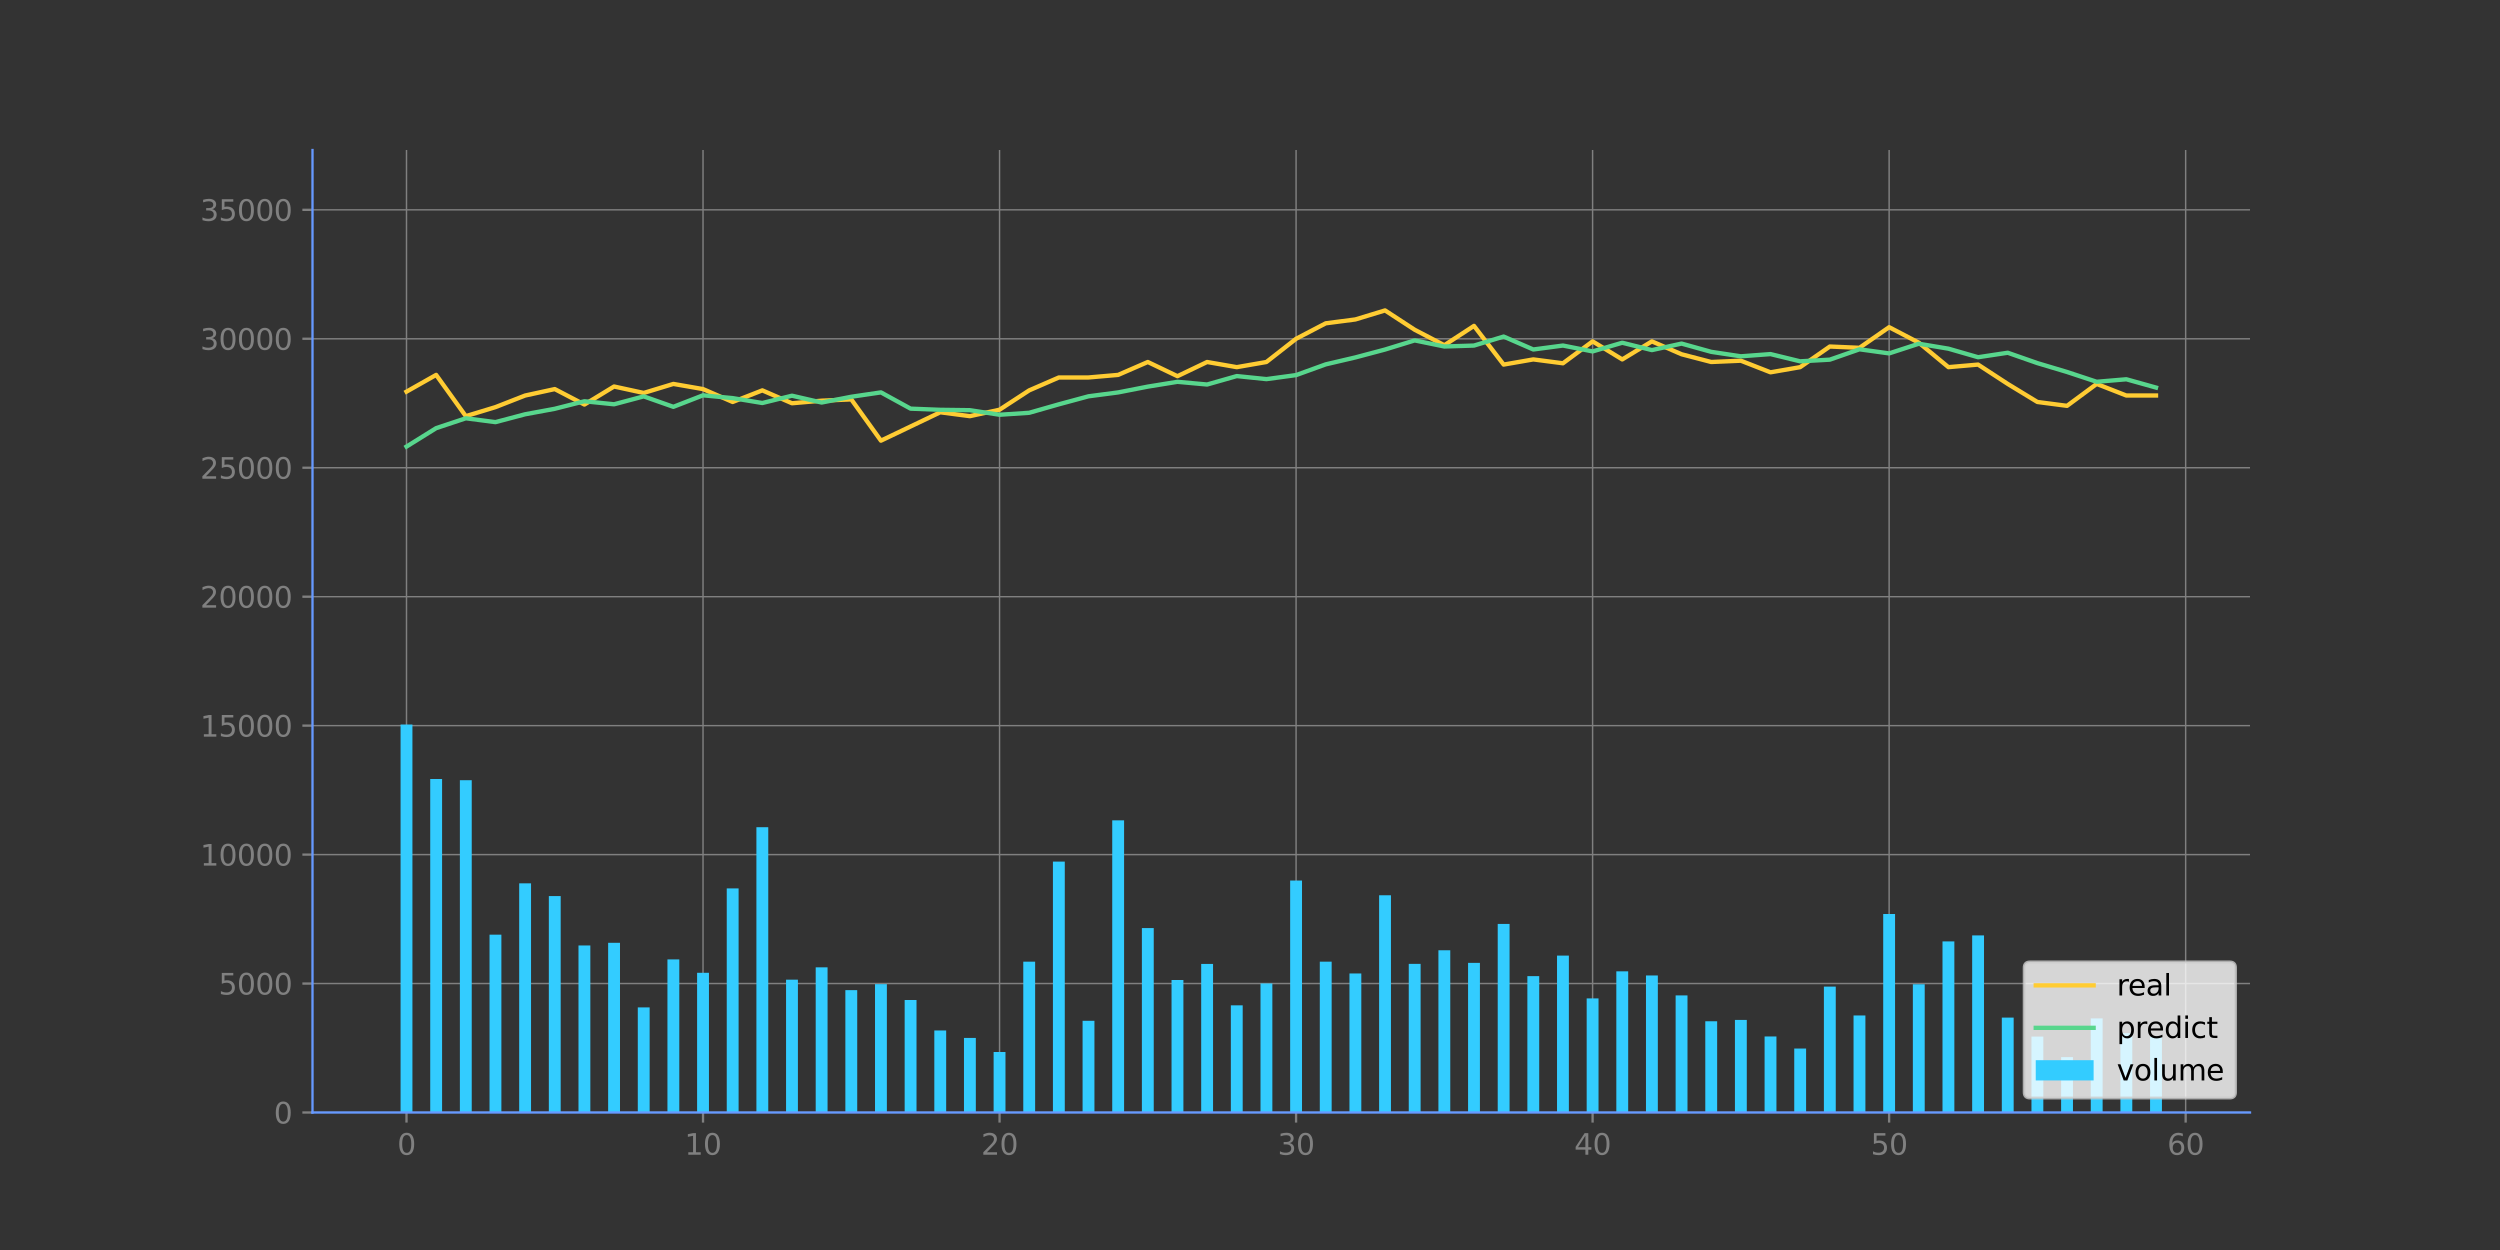 <?xml version="1.0" encoding="utf-8" standalone="no"?>
<!DOCTYPE svg PUBLIC "-//W3C//DTD SVG 1.1//EN"
  "http://www.w3.org/Graphics/SVG/1.1/DTD/svg11.dtd">
<svg xmlns:xlink="http://www.w3.org/1999/xlink" width="864pt" height="432pt" viewBox="0 0 864 432" xmlns="http://www.w3.org/2000/svg" version="1.1">
 <rect x="0" y="0" width="864" height="432" fill="#333333" stroke="none"/>
 <defs>
  <style type="text/css">*{stroke-linejoin: round; stroke-linecap: butt}</style>
 </defs>
 <g id="figure_1">
  <g id="patch_1">
   <path d="M 0 432 
L 864 432 
L 864 0 
L 0 0 
L 0 432 
z
" style="fill: none"/>
  </g>
  <g id="axes_1">
   <g id="patch_2">
    <path d="M 108 384.48 
L 777.6 384.48 
L 777.6 51.84 
L 108 51.84 
L 108 384.48 
z
" style="fill: none"/>
   </g>
   <g id="matplotlib.axis_1">
    <g id="xtick_1">
     <g id="line2d_1">
      <path d="M 140.486 384.48 
L 140.486 51.84 
" clip-path="url(#p9040517a0e)" style="fill: none; stroke: #808080; stroke-width: 0.5; stroke-linecap: square"/>
     </g>
     <g id="line2d_2">
      <defs>
       <path id="m02e24718e6" d="M 0 0 
L 0 3.5 
" style="stroke: #808080; stroke-width: 0.8"/>
      </defs>
      <g>
       <use xlink:href="#m02e24718e6" x="140.486" y="384.48" style="fill: #808080; stroke: #808080; stroke-width: 0.8"/>
      </g>
     </g>
     <g id="text_1">
      <!-- 0 -->
      <g style="fill: #808080" transform="translate(137.305 399.078) scale(0.1 -0.1)">
       <defs>
        <path id="DejaVuSans-30" d="M 2034 4250 
Q 1547 4250 1301 3770 
Q 1056 3291 1056 2328 
Q 1056 1369 1301 889 
Q 1547 409 2034 409 
Q 2525 409 2770 889 
Q 3016 1369 3016 2328 
Q 3016 3291 2770 3770 
Q 2525 4250 2034 4250 
z
M 2034 4750 
Q 2819 4750 3233 4129 
Q 3647 3509 3647 2328 
Q 3647 1150 3233 529 
Q 2819 -91 2034 -91 
Q 1250 -91 836 529 
Q 422 1150 422 2328 
Q 422 3509 836 4129 
Q 1250 4750 2034 4750 
z
" transform="scale(0.016)"/>
       </defs>
       <use xlink:href="#DejaVuSans-30"/>
      </g>
     </g>
    </g>
    <g id="xtick_2">
     <g id="line2d_3">
      <path d="M 242.965 384.48 
L 242.965 51.84 
" clip-path="url(#p9040517a0e)" style="fill: none; stroke: #808080; stroke-width: 0.5; stroke-linecap: square"/>
     </g>
     <g id="line2d_4">
      <g>
       <use xlink:href="#m02e24718e6" x="242.965" y="384.48" style="fill: #808080; stroke: #808080; stroke-width: 0.8"/>
      </g>
     </g>
     <g id="text_2">
      <!-- 10 -->
      <g style="fill: #808080" transform="translate(236.603 399.078) scale(0.1 -0.1)">
       <defs>
        <path id="DejaVuSans-31" d="M 794 531 
L 1825 531 
L 1825 4091 
L 703 3866 
L 703 4441 
L 1819 4666 
L 2450 4666 
L 2450 531 
L 3481 531 
L 3481 0 
L 794 0 
L 794 531 
z
" transform="scale(0.016)"/>
       </defs>
       <use xlink:href="#DejaVuSans-31"/>
       <use xlink:href="#DejaVuSans-30" x="63.623"/>
      </g>
     </g>
    </g>
    <g id="xtick_3">
     <g id="line2d_5">
      <path d="M 345.445 384.48 
L 345.445 51.84 
" clip-path="url(#p9040517a0e)" style="fill: none; stroke: #808080; stroke-width: 0.5; stroke-linecap: square"/>
     </g>
     <g id="line2d_6">
      <g>
       <use xlink:href="#m02e24718e6" x="345.445" y="384.48" style="fill: #808080; stroke: #808080; stroke-width: 0.8"/>
      </g>
     </g>
     <g id="text_3">
      <!-- 20 -->
      <g style="fill: #808080" transform="translate(339.082 399.078) scale(0.1 -0.1)">
       <defs>
        <path id="DejaVuSans-32" d="M 1228 531 
L 3431 531 
L 3431 0 
L 469 0 
L 469 531 
Q 828 903 1448 1529 
Q 2069 2156 2228 2338 
Q 2531 2678 2651 2914 
Q 2772 3150 2772 3378 
Q 2772 3750 2511 3984 
Q 2250 4219 1831 4219 
Q 1534 4219 1204 4116 
Q 875 4013 500 3803 
L 500 4441 
Q 881 4594 1212 4672 
Q 1544 4750 1819 4750 
Q 2544 4750 2975 4387 
Q 3406 4025 3406 3419 
Q 3406 3131 3298 2873 
Q 3191 2616 2906 2266 
Q 2828 2175 2409 1742 
Q 1991 1309 1228 531 
z
" transform="scale(0.016)"/>
       </defs>
       <use xlink:href="#DejaVuSans-32"/>
       <use xlink:href="#DejaVuSans-30" x="63.623"/>
      </g>
     </g>
    </g>
    <g id="xtick_4">
     <g id="line2d_7">
      <path d="M 447.924 384.48 
L 447.924 51.84 
" clip-path="url(#p9040517a0e)" style="fill: none; stroke: #808080; stroke-width: 0.5; stroke-linecap: square"/>
     </g>
     <g id="line2d_8">
      <g>
       <use xlink:href="#m02e24718e6" x="447.924" y="384.48" style="fill: #808080; stroke: #808080; stroke-width: 0.8"/>
      </g>
     </g>
     <g id="text_4">
      <!-- 30 -->
      <g style="fill: #808080" transform="translate(441.561 399.078) scale(0.1 -0.1)">
       <defs>
        <path id="DejaVuSans-33" d="M 2597 2516 
Q 3050 2419 3304 2112 
Q 3559 1806 3559 1356 
Q 3559 666 3084 287 
Q 2609 -91 1734 -91 
Q 1441 -91 1130 -33 
Q 819 25 488 141 
L 488 750 
Q 750 597 1062 519 
Q 1375 441 1716 441 
Q 2309 441 2620 675 
Q 2931 909 2931 1356 
Q 2931 1769 2642 2001 
Q 2353 2234 1838 2234 
L 1294 2234 
L 1294 2753 
L 1863 2753 
Q 2328 2753 2575 2939 
Q 2822 3125 2822 3475 
Q 2822 3834 2567 4026 
Q 2313 4219 1838 4219 
Q 1578 4219 1281 4162 
Q 984 4106 628 3988 
L 628 4550 
Q 988 4650 1302 4700 
Q 1616 4750 1894 4750 
Q 2613 4750 3031 4423 
Q 3450 4097 3450 3541 
Q 3450 3153 3228 2886 
Q 3006 2619 2597 2516 
z
" transform="scale(0.016)"/>
       </defs>
       <use xlink:href="#DejaVuSans-33"/>
       <use xlink:href="#DejaVuSans-30" x="63.623"/>
      </g>
     </g>
    </g>
    <g id="xtick_5">
     <g id="line2d_9">
      <path d="M 550.403 384.48 
L 550.403 51.84 
" clip-path="url(#p9040517a0e)" style="fill: none; stroke: #808080; stroke-width: 0.5; stroke-linecap: square"/>
     </g>
     <g id="line2d_10">
      <g>
       <use xlink:href="#m02e24718e6" x="550.403" y="384.48" style="fill: #808080; stroke: #808080; stroke-width: 0.8"/>
      </g>
     </g>
     <g id="text_5">
      <!-- 40 -->
      <g style="fill: #808080" transform="translate(544.041 399.078) scale(0.1 -0.1)">
       <defs>
        <path id="DejaVuSans-34" d="M 2419 4116 
L 825 1625 
L 2419 1625 
L 2419 4116 
z
M 2253 4666 
L 3047 4666 
L 3047 1625 
L 3713 1625 
L 3713 1100 
L 3047 1100 
L 3047 0 
L 2419 0 
L 2419 1100 
L 313 1100 
L 313 1709 
L 2253 4666 
z
" transform="scale(0.016)"/>
       </defs>
       <use xlink:href="#DejaVuSans-34"/>
       <use xlink:href="#DejaVuSans-30" x="63.623"/>
      </g>
     </g>
    </g>
    <g id="xtick_6">
     <g id="line2d_11">
      <path d="M 652.883 384.48 
L 652.883 51.84 
" clip-path="url(#p9040517a0e)" style="fill: none; stroke: #808080; stroke-width: 0.5; stroke-linecap: square"/>
     </g>
     <g id="line2d_12">
      <g>
       <use xlink:href="#m02e24718e6" x="652.883" y="384.48" style="fill: #808080; stroke: #808080; stroke-width: 0.8"/>
      </g>
     </g>
     <g id="text_6">
      <!-- 50 -->
      <g style="fill: #808080" transform="translate(646.52 399.078) scale(0.1 -0.1)">
       <defs>
        <path id="DejaVuSans-35" d="M 691 4666 
L 3169 4666 
L 3169 4134 
L 1269 4134 
L 1269 2991 
Q 1406 3038 1543 3061 
Q 1681 3084 1819 3084 
Q 2600 3084 3056 2656 
Q 3513 2228 3513 1497 
Q 3513 744 3044 326 
Q 2575 -91 1722 -91 
Q 1428 -91 1123 -41 
Q 819 9 494 109 
L 494 744 
Q 775 591 1075 516 
Q 1375 441 1709 441 
Q 2250 441 2565 725 
Q 2881 1009 2881 1497 
Q 2881 1984 2565 2268 
Q 2250 2553 1709 2553 
Q 1456 2553 1204 2497 
Q 953 2441 691 2322 
L 691 4666 
z
" transform="scale(0.016)"/>
       </defs>
       <use xlink:href="#DejaVuSans-35"/>
       <use xlink:href="#DejaVuSans-30" x="63.623"/>
      </g>
     </g>
    </g>
    <g id="xtick_7">
     <g id="line2d_13">
      <path d="M 755.362 384.48 
L 755.362 51.84 
" clip-path="url(#p9040517a0e)" style="fill: none; stroke: #808080; stroke-width: 0.5; stroke-linecap: square"/>
     </g>
     <g id="line2d_14">
      <g>
       <use xlink:href="#m02e24718e6" x="755.362" y="384.48" style="fill: #808080; stroke: #808080; stroke-width: 0.8"/>
      </g>
     </g>
     <g id="text_7">
      <!-- 60 -->
      <g style="fill: #808080" transform="translate(748.999 399.078) scale(0.1 -0.1)">
       <defs>
        <path id="DejaVuSans-36" d="M 2113 2584 
Q 1688 2584 1439 2293 
Q 1191 2003 1191 1497 
Q 1191 994 1439 701 
Q 1688 409 2113 409 
Q 2538 409 2786 701 
Q 3034 994 3034 1497 
Q 3034 2003 2786 2293 
Q 2538 2584 2113 2584 
z
M 3366 4563 
L 3366 3988 
Q 3128 4100 2886 4159 
Q 2644 4219 2406 4219 
Q 1781 4219 1451 3797 
Q 1122 3375 1075 2522 
Q 1259 2794 1537 2939 
Q 1816 3084 2150 3084 
Q 2853 3084 3261 2657 
Q 3669 2231 3669 1497 
Q 3669 778 3244 343 
Q 2819 -91 2113 -91 
Q 1303 -91 875 529 
Q 447 1150 447 2328 
Q 447 3434 972 4092 
Q 1497 4750 2381 4750 
Q 2619 4750 2861 4703 
Q 3103 4656 3366 4563 
z
" transform="scale(0.016)"/>
       </defs>
       <use xlink:href="#DejaVuSans-36"/>
       <use xlink:href="#DejaVuSans-30" x="63.623"/>
      </g>
     </g>
    </g>
   </g>
   <g id="matplotlib.axis_2">
    <g id="ytick_1">
     <g id="line2d_15">
      <path d="M 108 384.48 
L 777.6 384.48 
" clip-path="url(#p9040517a0e)" style="fill: none; stroke: #808080; stroke-width: 0.5; stroke-linecap: square"/>
     </g>
     <g id="line2d_16">
      <defs>
       <path id="me946109a2a" d="M 0 0 
L -3.5 0 
" style="stroke: #808080; stroke-width: 0.8"/>
      </defs>
      <g>
       <use xlink:href="#me946109a2a" x="108" y="384.48" style="fill: #808080; stroke: #808080; stroke-width: 0.8"/>
      </g>
     </g>
     <g id="text_8">
      <!-- 0 -->
      <g style="fill: #808080" transform="translate(94.638 388.279) scale(0.1 -0.1)">
       <use xlink:href="#DejaVuSans-30"/>
      </g>
     </g>
    </g>
    <g id="ytick_2">
     <g id="line2d_17">
      <path d="M 108 339.914 
L 777.6 339.914 
" clip-path="url(#p9040517a0e)" style="fill: none; stroke: #808080; stroke-width: 0.5; stroke-linecap: square"/>
     </g>
     <g id="line2d_18">
      <g>
       <use xlink:href="#me946109a2a" x="108" y="339.914" style="fill: #808080; stroke: #808080; stroke-width: 0.8"/>
      </g>
     </g>
     <g id="text_9">
      <!-- 5000 -->
      <g style="fill: #808080" transform="translate(75.55 343.713) scale(0.1 -0.1)">
       <use xlink:href="#DejaVuSans-35"/>
       <use xlink:href="#DejaVuSans-30" x="63.623"/>
       <use xlink:href="#DejaVuSans-30" x="127.246"/>
       <use xlink:href="#DejaVuSans-30" x="190.869"/>
      </g>
     </g>
    </g>
    <g id="ytick_3">
     <g id="line2d_19">
      <path d="M 108 295.348 
L 777.6 295.348 
" clip-path="url(#p9040517a0e)" style="fill: none; stroke: #808080; stroke-width: 0.5; stroke-linecap: square"/>
     </g>
     <g id="line2d_20">
      <g>
       <use xlink:href="#me946109a2a" x="108" y="295.348" style="fill: #808080; stroke: #808080; stroke-width: 0.8"/>
      </g>
     </g>
     <g id="text_10">
      <!-- 10000 -->
      <g style="fill: #808080" transform="translate(69.188 299.147) scale(0.1 -0.1)">
       <use xlink:href="#DejaVuSans-31"/>
       <use xlink:href="#DejaVuSans-30" x="63.623"/>
       <use xlink:href="#DejaVuSans-30" x="127.246"/>
       <use xlink:href="#DejaVuSans-30" x="190.869"/>
       <use xlink:href="#DejaVuSans-30" x="254.492"/>
      </g>
     </g>
    </g>
    <g id="ytick_4">
     <g id="line2d_21">
      <path d="M 108 250.782 
L 777.6 250.782 
" clip-path="url(#p9040517a0e)" style="fill: none; stroke: #808080; stroke-width: 0.5; stroke-linecap: square"/>
     </g>
     <g id="line2d_22">
      <g>
       <use xlink:href="#me946109a2a" x="108" y="250.782" style="fill: #808080; stroke: #808080; stroke-width: 0.8"/>
      </g>
     </g>
     <g id="text_11">
      <!-- 15000 -->
      <g style="fill: #808080" transform="translate(69.188 254.581) scale(0.1 -0.1)">
       <use xlink:href="#DejaVuSans-31"/>
       <use xlink:href="#DejaVuSans-35" x="63.623"/>
       <use xlink:href="#DejaVuSans-30" x="127.246"/>
       <use xlink:href="#DejaVuSans-30" x="190.869"/>
       <use xlink:href="#DejaVuSans-30" x="254.492"/>
      </g>
     </g>
    </g>
    <g id="ytick_5">
     <g id="line2d_23">
      <path d="M 108 206.216 
L 777.6 206.216 
" clip-path="url(#p9040517a0e)" style="fill: none; stroke: #808080; stroke-width: 0.5; stroke-linecap: square"/>
     </g>
     <g id="line2d_24">
      <g>
       <use xlink:href="#me946109a2a" x="108" y="206.216" style="fill: #808080; stroke: #808080; stroke-width: 0.8"/>
      </g>
     </g>
     <g id="text_12">
      <!-- 20000 -->
      <g style="fill: #808080" transform="translate(69.188 210.016) scale(0.1 -0.1)">
       <use xlink:href="#DejaVuSans-32"/>
       <use xlink:href="#DejaVuSans-30" x="63.623"/>
       <use xlink:href="#DejaVuSans-30" x="127.246"/>
       <use xlink:href="#DejaVuSans-30" x="190.869"/>
       <use xlink:href="#DejaVuSans-30" x="254.492"/>
      </g>
     </g>
    </g>
    <g id="ytick_6">
     <g id="line2d_25">
      <path d="M 108 161.65 
L 777.6 161.65 
" clip-path="url(#p9040517a0e)" style="fill: none; stroke: #808080; stroke-width: 0.5; stroke-linecap: square"/>
     </g>
     <g id="line2d_26">
      <g>
       <use xlink:href="#me946109a2a" x="108" y="161.65" style="fill: #808080; stroke: #808080; stroke-width: 0.8"/>
      </g>
     </g>
     <g id="text_13">
      <!-- 25000 -->
      <g style="fill: #808080" transform="translate(69.188 165.45) scale(0.1 -0.1)">
       <use xlink:href="#DejaVuSans-32"/>
       <use xlink:href="#DejaVuSans-35" x="63.623"/>
       <use xlink:href="#DejaVuSans-30" x="127.246"/>
       <use xlink:href="#DejaVuSans-30" x="190.869"/>
       <use xlink:href="#DejaVuSans-30" x="254.492"/>
      </g>
     </g>
    </g>
    <g id="ytick_7">
     <g id="line2d_27">
      <path d="M 108 117.085 
L 777.6 117.085 
" clip-path="url(#p9040517a0e)" style="fill: none; stroke: #808080; stroke-width: 0.5; stroke-linecap: square"/>
     </g>
     <g id="line2d_28">
      <g>
       <use xlink:href="#me946109a2a" x="108" y="117.085" style="fill: #808080; stroke: #808080; stroke-width: 0.8"/>
      </g>
     </g>
     <g id="text_14">
      <!-- 30000 -->
      <g style="fill: #808080" transform="translate(69.188 120.884) scale(0.1 -0.1)">
       <use xlink:href="#DejaVuSans-33"/>
       <use xlink:href="#DejaVuSans-30" x="63.623"/>
       <use xlink:href="#DejaVuSans-30" x="127.246"/>
       <use xlink:href="#DejaVuSans-30" x="190.869"/>
       <use xlink:href="#DejaVuSans-30" x="254.492"/>
      </g>
     </g>
    </g>
    <g id="ytick_8">
     <g id="line2d_29">
      <path d="M 108 72.519 
L 777.6 72.519 
" clip-path="url(#p9040517a0e)" style="fill: none; stroke: #808080; stroke-width: 0.5; stroke-linecap: square"/>
     </g>
     <g id="line2d_30">
      <g>
       <use xlink:href="#me946109a2a" x="108" y="72.519" style="fill: #808080; stroke: #808080; stroke-width: 0.8"/>
      </g>
     </g>
     <g id="text_15">
      <!-- 35000 -->
      <g style="fill: #808080" transform="translate(69.188 76.318) scale(0.1 -0.1)">
       <use xlink:href="#DejaVuSans-33"/>
       <use xlink:href="#DejaVuSans-35" x="63.623"/>
       <use xlink:href="#DejaVuSans-30" x="127.246"/>
       <use xlink:href="#DejaVuSans-30" x="190.869"/>
       <use xlink:href="#DejaVuSans-30" x="254.492"/>
      </g>
     </g>
    </g>
   </g>
   <g id="line2d_31">
    <path d="M 140.486 135.357 
L 150.734 129.563 
L 160.982 143.824 
L 171.23 140.704 
L 181.478 136.694 
L 191.726 134.465 
L 201.974 139.813 
L 212.221 133.574 
L 222.469 135.802 
L 232.717 132.683 
L 242.965 134.465 
L 253.213 138.922 
L 263.461 134.911 
L 273.709 139.367 
L 283.957 138.476 
L 294.205 138.03 
L 304.453 152.292 
L 314.701 147.389 
L 324.949 142.487 
L 335.197 143.824 
L 345.445 141.596 
L 355.693 134.911 
L 365.94 130.454 
L 376.188 130.454 
L 386.436 129.563 
L 396.684 125.106 
L 406.932 130.009 
L 417.18 125.106 
L 427.428 126.889 
L 437.676 125.106 
L 447.924 117.085 
L 458.172 111.737 
L 468.42 110.4 
L 478.668 107.28 
L 488.916 113.965 
L 499.164 119.313 
L 509.412 112.628 
L 519.66 125.998 
L 529.907 124.215 
L 540.155 125.552 
L 550.403 117.976 
L 560.651 124.215 
L 570.899 117.976 
L 581.147 122.432 
L 591.395 125.106 
L 601.643 124.661 
L 611.891 128.672 
L 622.139 126.889 
L 632.387 119.758 
L 642.635 120.204 
L 652.883 113.074 
L 663.131 118.421 
L 673.379 126.889 
L 683.626 125.998 
L 693.874 132.683 
L 704.122 138.922 
L 714.37 140.259 
L 724.618 132.683 
L 734.866 136.694 
L 745.114 136.694 
" clip-path="url(#p9040517a0e)" style="fill: none; stroke: #ffcc33; stroke-width: 1.5; stroke-linecap: square"/>
   </g>
   <g id="line2d_32">
    <path d="M 140.486 154.338 
L 150.734 147.968 
L 160.982 144.558 
L 171.23 145.888 
L 181.478 143.173 
L 191.726 141.278 
L 201.974 138.675 
L 212.221 139.72 
L 222.469 136.987 
L 232.717 140.598 
L 242.965 136.617 
L 253.213 137.592 
L 263.461 139.28 
L 273.709 136.754 
L 283.957 139.113 
L 294.205 137.121 
L 304.453 135.608 
L 314.701 141.23 
L 324.949 141.633 
L 335.197 141.765 
L 345.445 143.338 
L 355.693 142.657 
L 365.94 139.731 
L 376.188 136.961 
L 386.436 135.617 
L 396.684 133.615 
L 406.932 131.953 
L 417.18 132.889 
L 427.428 129.97 
L 437.676 131.023 
L 447.924 129.632 
L 458.172 125.924 
L 468.42 123.525 
L 478.668 120.798 
L 488.916 117.644 
L 499.164 119.746 
L 509.412 119.427 
L 519.66 116.316 
L 529.907 120.782 
L 540.155 119.42 
L 550.403 121.449 
L 560.651 118.451 
L 570.899 120.995 
L 581.147 118.742 
L 591.395 121.593 
L 601.643 123.142 
L 611.891 122.374 
L 622.139 124.874 
L 632.387 124.298 
L 642.635 120.718 
L 652.883 122.136 
L 663.131 118.795 
L 673.379 120.504 
L 683.626 123.458 
L 693.874 121.908 
L 704.122 125.492 
L 714.37 128.556 
L 724.618 131.947 
L 734.866 131.077 
L 745.114 133.944 
" clip-path="url(#p9040517a0e)" style="fill: none; stroke: #58d68d; stroke-width: 1.5; stroke-linecap: square"/>
   </g>
   <g id="patch_3">
    <path d="M 138.436 384.48 
L 142.536 384.48 
L 142.536 250.398 
L 138.436 250.398 
z
" clip-path="url(#p9040517a0e)" style="fill: #33ccff"/>
   </g>
   <g id="patch_4">
    <path d="M 148.684 384.48 
L 152.783 384.48 
L 152.783 269.219 
L 148.684 269.219 
z
" clip-path="url(#p9040517a0e)" style="fill: #33ccff"/>
   </g>
   <g id="patch_5">
    <path d="M 158.932 384.48 
L 163.031 384.48 
L 163.031 269.634 
L 158.932 269.634 
z
" clip-path="url(#p9040517a0e)" style="fill: #33ccff"/>
   </g>
   <g id="patch_6">
    <path d="M 169.18 384.48 
L 173.279 384.48 
L 173.279 323.018 
L 169.18 323.018 
z
" clip-path="url(#p9040517a0e)" style="fill: #33ccff"/>
   </g>
   <g id="patch_7">
    <path d="M 179.428 384.48 
L 183.527 384.48 
L 183.527 305.274 
L 179.428 305.274 
z
" clip-path="url(#p9040517a0e)" style="fill: #33ccff"/>
   </g>
   <g id="patch_8">
    <path d="M 189.676 384.48 
L 193.775 384.48 
L 193.775 309.682 
L 189.676 309.682 
z
" clip-path="url(#p9040517a0e)" style="fill: #33ccff"/>
   </g>
   <g id="patch_9">
    <path d="M 199.924 384.48 
L 204.023 384.48 
L 204.023 326.75 
L 199.924 326.75 
z
" clip-path="url(#p9040517a0e)" style="fill: #33ccff"/>
   </g>
   <g id="patch_10">
    <path d="M 210.172 384.48 
L 214.271 384.48 
L 214.271 325.833 
L 210.172 325.833 
z
" clip-path="url(#p9040517a0e)" style="fill: #33ccff"/>
   </g>
   <g id="patch_11">
    <path d="M 220.42 384.48 
L 224.519 384.48 
L 224.519 348.149 
L 220.42 348.149 
z
" clip-path="url(#p9040517a0e)" style="fill: #33ccff"/>
   </g>
   <g id="patch_12">
    <path d="M 230.668 384.48 
L 234.767 384.48 
L 234.767 331.571 
L 230.668 331.571 
z
" clip-path="url(#p9040517a0e)" style="fill: #33ccff"/>
   </g>
   <g id="patch_13">
    <path d="M 240.916 384.48 
L 245.015 384.48 
L 245.015 336.206 
L 240.916 336.206 
z
" clip-path="url(#p9040517a0e)" style="fill: #33ccff"/>
   </g>
   <g id="patch_14">
    <path d="M 251.164 384.48 
L 255.263 384.48 
L 255.263 307.027 
L 251.164 307.027 
z
" clip-path="url(#p9040517a0e)" style="fill: #33ccff"/>
   </g>
   <g id="patch_15">
    <path d="M 261.412 384.48 
L 265.511 384.48 
L 265.511 285.869 
L 261.412 285.869 
z
" clip-path="url(#p9040517a0e)" style="fill: #33ccff"/>
   </g>
   <g id="patch_16">
    <path d="M 271.66 384.48 
L 275.759 384.48 
L 275.759 338.584 
L 271.66 338.584 
z
" clip-path="url(#p9040517a0e)" style="fill: #33ccff"/>
   </g>
   <g id="patch_17">
    <path d="M 281.907 384.48 
L 286.007 384.48 
L 286.007 334.318 
L 281.907 334.318 
z
" clip-path="url(#p9040517a0e)" style="fill: #33ccff"/>
   </g>
   <g id="patch_18">
    <path d="M 292.155 384.48 
L 296.255 384.48 
L 296.255 342.179 
L 292.155 342.179 
z
" clip-path="url(#p9040517a0e)" style="fill: #33ccff"/>
   </g>
   <g id="patch_19">
    <path d="M 302.403 384.48 
L 306.502 384.48 
L 306.502 340.118 
L 302.403 340.118 
z
" clip-path="url(#p9040517a0e)" style="fill: #33ccff"/>
   </g>
   <g id="patch_20">
    <path d="M 312.651 384.48 
L 316.75 384.48 
L 316.75 345.607 
L 312.651 345.607 
z
" clip-path="url(#p9040517a0e)" style="fill: #33ccff"/>
   </g>
   <g id="patch_21">
    <path d="M 322.899 384.48 
L 326.998 384.48 
L 326.998 356.137 
L 322.899 356.137 
z
" clip-path="url(#p9040517a0e)" style="fill: #33ccff"/>
   </g>
   <g id="patch_22">
    <path d="M 333.147 384.48 
L 337.246 384.48 
L 337.246 358.717 
L 333.147 358.717 
z
" clip-path="url(#p9040517a0e)" style="fill: #33ccff"/>
   </g>
   <g id="patch_23">
    <path d="M 343.395 384.48 
L 347.494 384.48 
L 347.494 363.574 
L 343.395 363.574 
z
" clip-path="url(#p9040517a0e)" style="fill: #33ccff"/>
   </g>
   <g id="patch_24">
    <path d="M 353.643 384.48 
L 357.742 384.48 
L 357.742 332.35 
L 353.643 332.35 
z
" clip-path="url(#p9040517a0e)" style="fill: #33ccff"/>
   </g>
   <g id="patch_25">
    <path d="M 363.891 384.48 
L 367.99 384.48 
L 367.99 297.762 
L 363.891 297.762 
z
" clip-path="url(#p9040517a0e)" style="fill: #33ccff"/>
   </g>
   <g id="patch_26">
    <path d="M 374.139 384.48 
L 378.238 384.48 
L 378.238 352.793 
L 374.139 352.793 
z
" clip-path="url(#p9040517a0e)" style="fill: #33ccff"/>
   </g>
   <g id="patch_27">
    <path d="M 384.387 384.48 
L 388.486 384.48 
L 388.486 283.51 
L 384.387 283.51 
z
" clip-path="url(#p9040517a0e)" style="fill: #33ccff"/>
   </g>
   <g id="patch_28">
    <path d="M 394.635 384.48 
L 398.734 384.48 
L 398.734 320.75 
L 394.635 320.75 
z
" clip-path="url(#p9040517a0e)" style="fill: #33ccff"/>
   </g>
   <g id="patch_29">
    <path d="M 404.883 384.48 
L 408.982 384.48 
L 408.982 338.678 
L 404.883 338.678 
z
" clip-path="url(#p9040517a0e)" style="fill: #33ccff"/>
   </g>
   <g id="patch_30">
    <path d="M 415.131 384.48 
L 419.23 384.48 
L 419.23 333.128 
L 415.131 333.128 
z
" clip-path="url(#p9040517a0e)" style="fill: #33ccff"/>
   </g>
   <g id="patch_31">
    <path d="M 425.379 384.48 
L 429.478 384.48 
L 429.478 347.433 
L 425.379 347.433 
z
" clip-path="url(#p9040517a0e)" style="fill: #33ccff"/>
   </g>
   <g id="patch_32">
    <path d="M 435.626 384.48 
L 439.726 384.48 
L 439.726 339.895 
L 435.626 339.895 
z
" clip-path="url(#p9040517a0e)" style="fill: #33ccff"/>
   </g>
   <g id="patch_33">
    <path d="M 445.874 384.48 
L 449.974 384.48 
L 449.974 304.309 
L 445.874 304.309 
z
" clip-path="url(#p9040517a0e)" style="fill: #33ccff"/>
   </g>
   <g id="patch_34">
    <path d="M 456.122 384.48 
L 460.221 384.48 
L 460.221 332.358 
L 456.122 332.358 
z
" clip-path="url(#p9040517a0e)" style="fill: #33ccff"/>
   </g>
   <g id="patch_35">
    <path d="M 466.37 384.48 
L 470.469 384.48 
L 470.469 336.433 
L 466.37 336.433 
z
" clip-path="url(#p9040517a0e)" style="fill: #33ccff"/>
   </g>
   <g id="patch_36">
    <path d="M 476.618 384.48 
L 480.717 384.48 
L 480.717 309.4 
L 476.618 309.4 
z
" clip-path="url(#p9040517a0e)" style="fill: #33ccff"/>
   </g>
   <g id="patch_37">
    <path d="M 486.866 384.48 
L 490.965 384.48 
L 490.965 333.111 
L 486.866 333.111 
z
" clip-path="url(#p9040517a0e)" style="fill: #33ccff"/>
   </g>
   <g id="patch_38">
    <path d="M 497.114 384.48 
L 501.213 384.48 
L 501.213 328.41 
L 497.114 328.41 
z
" clip-path="url(#p9040517a0e)" style="fill: #33ccff"/>
   </g>
   <g id="patch_39">
    <path d="M 507.362 384.48 
L 511.461 384.48 
L 511.461 332.769 
L 507.362 332.769 
z
" clip-path="url(#p9040517a0e)" style="fill: #33ccff"/>
   </g>
   <g id="patch_40">
    <path d="M 517.61 384.48 
L 521.709 384.48 
L 521.709 319.315 
L 517.61 319.315 
z
" clip-path="url(#p9040517a0e)" style="fill: #33ccff"/>
   </g>
   <g id="patch_41">
    <path d="M 527.858 384.48 
L 531.957 384.48 
L 531.957 337.356 
L 527.858 337.356 
z
" clip-path="url(#p9040517a0e)" style="fill: #33ccff"/>
   </g>
   <g id="patch_42">
    <path d="M 538.106 384.48 
L 542.205 384.48 
L 542.205 330.264 
L 538.106 330.264 
z
" clip-path="url(#p9040517a0e)" style="fill: #33ccff"/>
   </g>
   <g id="patch_43">
    <path d="M 548.354 384.48 
L 552.453 384.48 
L 552.453 345.051 
L 548.354 345.051 
z
" clip-path="url(#p9040517a0e)" style="fill: #33ccff"/>
   </g>
   <g id="patch_44">
    <path d="M 558.602 384.48 
L 562.701 384.48 
L 562.701 335.688 
L 558.602 335.688 
z
" clip-path="url(#p9040517a0e)" style="fill: #33ccff"/>
   </g>
   <g id="patch_45">
    <path d="M 568.85 384.48 
L 572.949 384.48 
L 572.949 337.125 
L 568.85 337.125 
z
" clip-path="url(#p9040517a0e)" style="fill: #33ccff"/>
   </g>
   <g id="patch_46">
    <path d="M 579.098 384.48 
L 583.197 384.48 
L 583.197 344.014 
L 579.098 344.014 
z
" clip-path="url(#p9040517a0e)" style="fill: #33ccff"/>
   </g>
   <g id="patch_47">
    <path d="M 589.345 384.48 
L 593.445 384.48 
L 593.445 352.941 
L 589.345 352.941 
z
" clip-path="url(#p9040517a0e)" style="fill: #33ccff"/>
   </g>
   <g id="patch_48">
    <path d="M 599.593 384.48 
L 603.693 384.48 
L 603.693 352.489 
L 599.593 352.489 
z
" clip-path="url(#p9040517a0e)" style="fill: #33ccff"/>
   </g>
   <g id="patch_49">
    <path d="M 609.841 384.48 
L 613.94 384.48 
L 613.94 358.212 
L 609.841 358.212 
z
" clip-path="url(#p9040517a0e)" style="fill: #33ccff"/>
   </g>
   <g id="patch_50">
    <path d="M 620.089 384.48 
L 624.188 384.48 
L 624.188 362.377 
L 620.089 362.377 
z
" clip-path="url(#p9040517a0e)" style="fill: #33ccff"/>
   </g>
   <g id="patch_51">
    <path d="M 630.337 384.48 
L 634.436 384.48 
L 634.436 340.975 
L 630.337 340.975 
z
" clip-path="url(#p9040517a0e)" style="fill: #33ccff"/>
   </g>
   <g id="patch_52">
    <path d="M 640.585 384.48 
L 644.684 384.48 
L 644.684 350.938 
L 640.585 350.938 
z
" clip-path="url(#p9040517a0e)" style="fill: #33ccff"/>
   </g>
   <g id="patch_53">
    <path d="M 650.833 384.48 
L 654.932 384.48 
L 654.932 315.884 
L 650.833 315.884 
z
" clip-path="url(#p9040517a0e)" style="fill: #33ccff"/>
   </g>
   <g id="patch_54">
    <path d="M 661.081 384.48 
L 665.18 384.48 
L 665.18 340.173 
L 661.081 340.173 
z
" clip-path="url(#p9040517a0e)" style="fill: #33ccff"/>
   </g>
   <g id="patch_55">
    <path d="M 671.329 384.48 
L 675.428 384.48 
L 675.428 325.348 
L 671.329 325.348 
z
" clip-path="url(#p9040517a0e)" style="fill: #33ccff"/>
   </g>
   <g id="patch_56">
    <path d="M 681.577 384.48 
L 685.676 384.48 
L 685.676 323.275 
L 681.577 323.275 
z
" clip-path="url(#p9040517a0e)" style="fill: #33ccff"/>
   </g>
   <g id="patch_57">
    <path d="M 691.825 384.48 
L 695.924 384.48 
L 695.924 351.682 
L 691.825 351.682 
z
" clip-path="url(#p9040517a0e)" style="fill: #33ccff"/>
   </g>
   <g id="patch_58">
    <path d="M 702.073 384.48 
L 706.172 384.48 
L 706.172 358.259 
L 702.073 358.259 
z
" clip-path="url(#p9040517a0e)" style="fill: #33ccff"/>
   </g>
   <g id="patch_59">
    <path d="M 712.321 384.48 
L 716.42 384.48 
L 716.42 365.354 
L 712.321 365.354 
z
" clip-path="url(#p9040517a0e)" style="fill: #33ccff"/>
   </g>
   <g id="patch_60">
    <path d="M 722.569 384.48 
L 726.668 384.48 
L 726.668 351.966 
L 722.569 351.966 
z
" clip-path="url(#p9040517a0e)" style="fill: #33ccff"/>
   </g>
   <g id="patch_61">
    <path d="M 732.817 384.48 
L 736.916 384.48 
L 736.916 357.045 
L 732.817 357.045 
z
" clip-path="url(#p9040517a0e)" style="fill: #33ccff"/>
   </g>
   <g id="patch_62">
    <path d="M 743.064 384.48 
L 747.164 384.48 
L 747.164 358.276 
L 743.064 358.276 
z
" clip-path="url(#p9040517a0e)" style="fill: #33ccff"/>
   </g>
   <g id="patch_63">
    <path d="M 108 384.48 
L 108 51.84 
" style="fill: none; stroke: #6699ff; stroke-width: 0.8; stroke-linejoin: miter; stroke-linecap: square"/>
   </g>
   <g id="patch_64">
    <path d="M 108 384.48 
L 777.6 384.48 
" style="fill: none; stroke: #6699ff; stroke-width: 0.8; stroke-linejoin: miter; stroke-linecap: square"/>
   </g>
   <g id="legend_1">
    <g id="patch_65">
     <path d="M 701.553 379.48 
L 770.6 379.48 
Q 772.6 379.48 772.6 377.48 
L 772.6 334.446 
Q 772.6 332.446 770.6 332.446 
L 701.553 332.446 
Q 699.553 332.446 699.553 334.446 
L 699.553 377.48 
Q 699.553 379.48 701.553 379.48 
z
" style="fill: #ffffff; opacity: 0.8; stroke: #cccccc; stroke-linejoin: miter"/>
    </g>
    <g id="line2d_33">
     <path d="M 703.553 340.544 
L 713.553 340.544 
L 723.553 340.544 
" style="fill: none; stroke: #ffcc33; stroke-width: 1.5; stroke-linecap: square"/>
    </g>
    <g id="text_16">
     <!-- real -->
     <g transform="translate(731.553 344.044) scale(0.1 -0.1)">
      <defs>
       <path id="DejaVuSans-72" d="M 2631 2963 
Q 2534 3019 2420 3045 
Q 2306 3072 2169 3072 
Q 1681 3072 1420 2755 
Q 1159 2438 1159 1844 
L 1159 0 
L 581 0 
L 581 3500 
L 1159 3500 
L 1159 2956 
Q 1341 3275 1631 3429 
Q 1922 3584 2338 3584 
Q 2397 3584 2469 3576 
Q 2541 3569 2628 3553 
L 2631 2963 
z
" transform="scale(0.016)"/>
       <path id="DejaVuSans-65" d="M 3597 1894 
L 3597 1613 
L 953 1613 
Q 991 1019 1311 708 
Q 1631 397 2203 397 
Q 2534 397 2845 478 
Q 3156 559 3463 722 
L 3463 178 
Q 3153 47 2828 -22 
Q 2503 -91 2169 -91 
Q 1331 -91 842 396 
Q 353 884 353 1716 
Q 353 2575 817 3079 
Q 1281 3584 2069 3584 
Q 2775 3584 3186 3129 
Q 3597 2675 3597 1894 
z
M 3022 2063 
Q 3016 2534 2758 2815 
Q 2500 3097 2075 3097 
Q 1594 3097 1305 2825 
Q 1016 2553 972 2059 
L 3022 2063 
z
" transform="scale(0.016)"/>
       <path id="DejaVuSans-61" d="M 2194 1759 
Q 1497 1759 1228 1600 
Q 959 1441 959 1056 
Q 959 750 1161 570 
Q 1363 391 1709 391 
Q 2188 391 2477 730 
Q 2766 1069 2766 1631 
L 2766 1759 
L 2194 1759 
z
M 3341 1997 
L 3341 0 
L 2766 0 
L 2766 531 
Q 2569 213 2275 61 
Q 1981 -91 1556 -91 
Q 1019 -91 701 211 
Q 384 513 384 1019 
Q 384 1609 779 1909 
Q 1175 2209 1959 2209 
L 2766 2209 
L 2766 2266 
Q 2766 2663 2505 2880 
Q 2244 3097 1772 3097 
Q 1472 3097 1187 3025 
Q 903 2953 641 2809 
L 641 3341 
Q 956 3463 1253 3523 
Q 1550 3584 1831 3584 
Q 2591 3584 2966 3190 
Q 3341 2797 3341 1997 
z
" transform="scale(0.016)"/>
       <path id="DejaVuSans-6c" d="M 603 4863 
L 1178 4863 
L 1178 0 
L 603 0 
L 603 4863 
z
" transform="scale(0.016)"/>
      </defs>
      <use xlink:href="#DejaVuSans-72"/>
      <use xlink:href="#DejaVuSans-65" x="38.863"/>
      <use xlink:href="#DejaVuSans-61" x="100.387"/>
      <use xlink:href="#DejaVuSans-6c" x="161.666"/>
     </g>
    </g>
    <g id="line2d_34">
     <path d="M 703.553 355.222 
L 713.553 355.222 
L 723.553 355.222 
" style="fill: none; stroke: #58d68d; stroke-width: 1.5; stroke-linecap: square"/>
    </g>
    <g id="text_17">
     <!-- predict -->
     <g transform="translate(731.553 358.722) scale(0.1 -0.1)">
      <defs>
       <path id="DejaVuSans-70" d="M 1159 525 
L 1159 -1331 
L 581 -1331 
L 581 3500 
L 1159 3500 
L 1159 2969 
Q 1341 3281 1617 3432 
Q 1894 3584 2278 3584 
Q 2916 3584 3314 3078 
Q 3713 2572 3713 1747 
Q 3713 922 3314 415 
Q 2916 -91 2278 -91 
Q 1894 -91 1617 61 
Q 1341 213 1159 525 
z
M 3116 1747 
Q 3116 2381 2855 2742 
Q 2594 3103 2138 3103 
Q 1681 3103 1420 2742 
Q 1159 2381 1159 1747 
Q 1159 1113 1420 752 
Q 1681 391 2138 391 
Q 2594 391 2855 752 
Q 3116 1113 3116 1747 
z
" transform="scale(0.016)"/>
       <path id="DejaVuSans-64" d="M 2906 2969 
L 2906 4863 
L 3481 4863 
L 3481 0 
L 2906 0 
L 2906 525 
Q 2725 213 2448 61 
Q 2172 -91 1784 -91 
Q 1150 -91 751 415 
Q 353 922 353 1747 
Q 353 2572 751 3078 
Q 1150 3584 1784 3584 
Q 2172 3584 2448 3432 
Q 2725 3281 2906 2969 
z
M 947 1747 
Q 947 1113 1208 752 
Q 1469 391 1925 391 
Q 2381 391 2643 752 
Q 2906 1113 2906 1747 
Q 2906 2381 2643 2742 
Q 2381 3103 1925 3103 
Q 1469 3103 1208 2742 
Q 947 2381 947 1747 
z
" transform="scale(0.016)"/>
       <path id="DejaVuSans-69" d="M 603 3500 
L 1178 3500 
L 1178 0 
L 603 0 
L 603 3500 
z
M 603 4863 
L 1178 4863 
L 1178 4134 
L 603 4134 
L 603 4863 
z
" transform="scale(0.016)"/>
       <path id="DejaVuSans-63" d="M 3122 3366 
L 3122 2828 
Q 2878 2963 2633 3030 
Q 2388 3097 2138 3097 
Q 1578 3097 1268 2742 
Q 959 2388 959 1747 
Q 959 1106 1268 751 
Q 1578 397 2138 397 
Q 2388 397 2633 464 
Q 2878 531 3122 666 
L 3122 134 
Q 2881 22 2623 -34 
Q 2366 -91 2075 -91 
Q 1284 -91 818 406 
Q 353 903 353 1747 
Q 353 2603 823 3093 
Q 1294 3584 2113 3584 
Q 2378 3584 2631 3529 
Q 2884 3475 3122 3366 
z
" transform="scale(0.016)"/>
       <path id="DejaVuSans-74" d="M 1172 4494 
L 1172 3500 
L 2356 3500 
L 2356 3053 
L 1172 3053 
L 1172 1153 
Q 1172 725 1289 603 
Q 1406 481 1766 481 
L 2356 481 
L 2356 0 
L 1766 0 
Q 1100 0 847 248 
Q 594 497 594 1153 
L 594 3053 
L 172 3053 
L 172 3500 
L 594 3500 
L 594 4494 
L 1172 4494 
z
" transform="scale(0.016)"/>
      </defs>
      <use xlink:href="#DejaVuSans-70"/>
      <use xlink:href="#DejaVuSans-72" x="63.477"/>
      <use xlink:href="#DejaVuSans-65" x="102.34"/>
      <use xlink:href="#DejaVuSans-64" x="163.863"/>
      <use xlink:href="#DejaVuSans-69" x="227.34"/>
      <use xlink:href="#DejaVuSans-63" x="255.123"/>
      <use xlink:href="#DejaVuSans-74" x="310.104"/>
     </g>
    </g>
    <g id="patch_66">
     <path d="M 703.553 373.4 
L 723.553 373.4 
L 723.553 366.4 
L 703.553 366.4 
z
" style="fill: #33ccff"/>
    </g>
    <g id="text_18">
     <!-- volume -->
     <g transform="translate(731.553 373.4) scale(0.1 -0.1)">
      <defs>
       <path id="DejaVuSans-76" d="M 191 3500 
L 800 3500 
L 1894 563 
L 2988 3500 
L 3597 3500 
L 2284 0 
L 1503 0 
L 191 3500 
z
" transform="scale(0.016)"/>
       <path id="DejaVuSans-6f" d="M 1959 3097 
Q 1497 3097 1228 2736 
Q 959 2375 959 1747 
Q 959 1119 1226 758 
Q 1494 397 1959 397 
Q 2419 397 2687 759 
Q 2956 1122 2956 1747 
Q 2956 2369 2687 2733 
Q 2419 3097 1959 3097 
z
M 1959 3584 
Q 2709 3584 3137 3096 
Q 3566 2609 3566 1747 
Q 3566 888 3137 398 
Q 2709 -91 1959 -91 
Q 1206 -91 779 398 
Q 353 888 353 1747 
Q 353 2609 779 3096 
Q 1206 3584 1959 3584 
z
" transform="scale(0.016)"/>
       <path id="DejaVuSans-75" d="M 544 1381 
L 544 3500 
L 1119 3500 
L 1119 1403 
Q 1119 906 1312 657 
Q 1506 409 1894 409 
Q 2359 409 2629 706 
Q 2900 1003 2900 1516 
L 2900 3500 
L 3475 3500 
L 3475 0 
L 2900 0 
L 2900 538 
Q 2691 219 2414 64 
Q 2138 -91 1772 -91 
Q 1169 -91 856 284 
Q 544 659 544 1381 
z
M 1991 3584 
L 1991 3584 
z
" transform="scale(0.016)"/>
       <path id="DejaVuSans-6d" d="M 3328 2828 
Q 3544 3216 3844 3400 
Q 4144 3584 4550 3584 
Q 5097 3584 5394 3201 
Q 5691 2819 5691 2113 
L 5691 0 
L 5113 0 
L 5113 2094 
Q 5113 2597 4934 2840 
Q 4756 3084 4391 3084 
Q 3944 3084 3684 2787 
Q 3425 2491 3425 1978 
L 3425 0 
L 2847 0 
L 2847 2094 
Q 2847 2600 2669 2842 
Q 2491 3084 2119 3084 
Q 1678 3084 1418 2786 
Q 1159 2488 1159 1978 
L 1159 0 
L 581 0 
L 581 3500 
L 1159 3500 
L 1159 2956 
Q 1356 3278 1631 3431 
Q 1906 3584 2284 3584 
Q 2666 3584 2933 3390 
Q 3200 3197 3328 2828 
z
" transform="scale(0.016)"/>
      </defs>
      <use xlink:href="#DejaVuSans-76"/>
      <use xlink:href="#DejaVuSans-6f" x="59.18"/>
      <use xlink:href="#DejaVuSans-6c" x="120.361"/>
      <use xlink:href="#DejaVuSans-75" x="148.145"/>
      <use xlink:href="#DejaVuSans-6d" x="211.523"/>
      <use xlink:href="#DejaVuSans-65" x="308.936"/>
     </g>
    </g>
   </g>
  </g>
 </g>
 <defs>
  <clipPath id="p9040517a0e">
   <rect x="108" y="51.84" width="669.6" height="332.64"/>
  </clipPath>
 </defs>
</svg>
